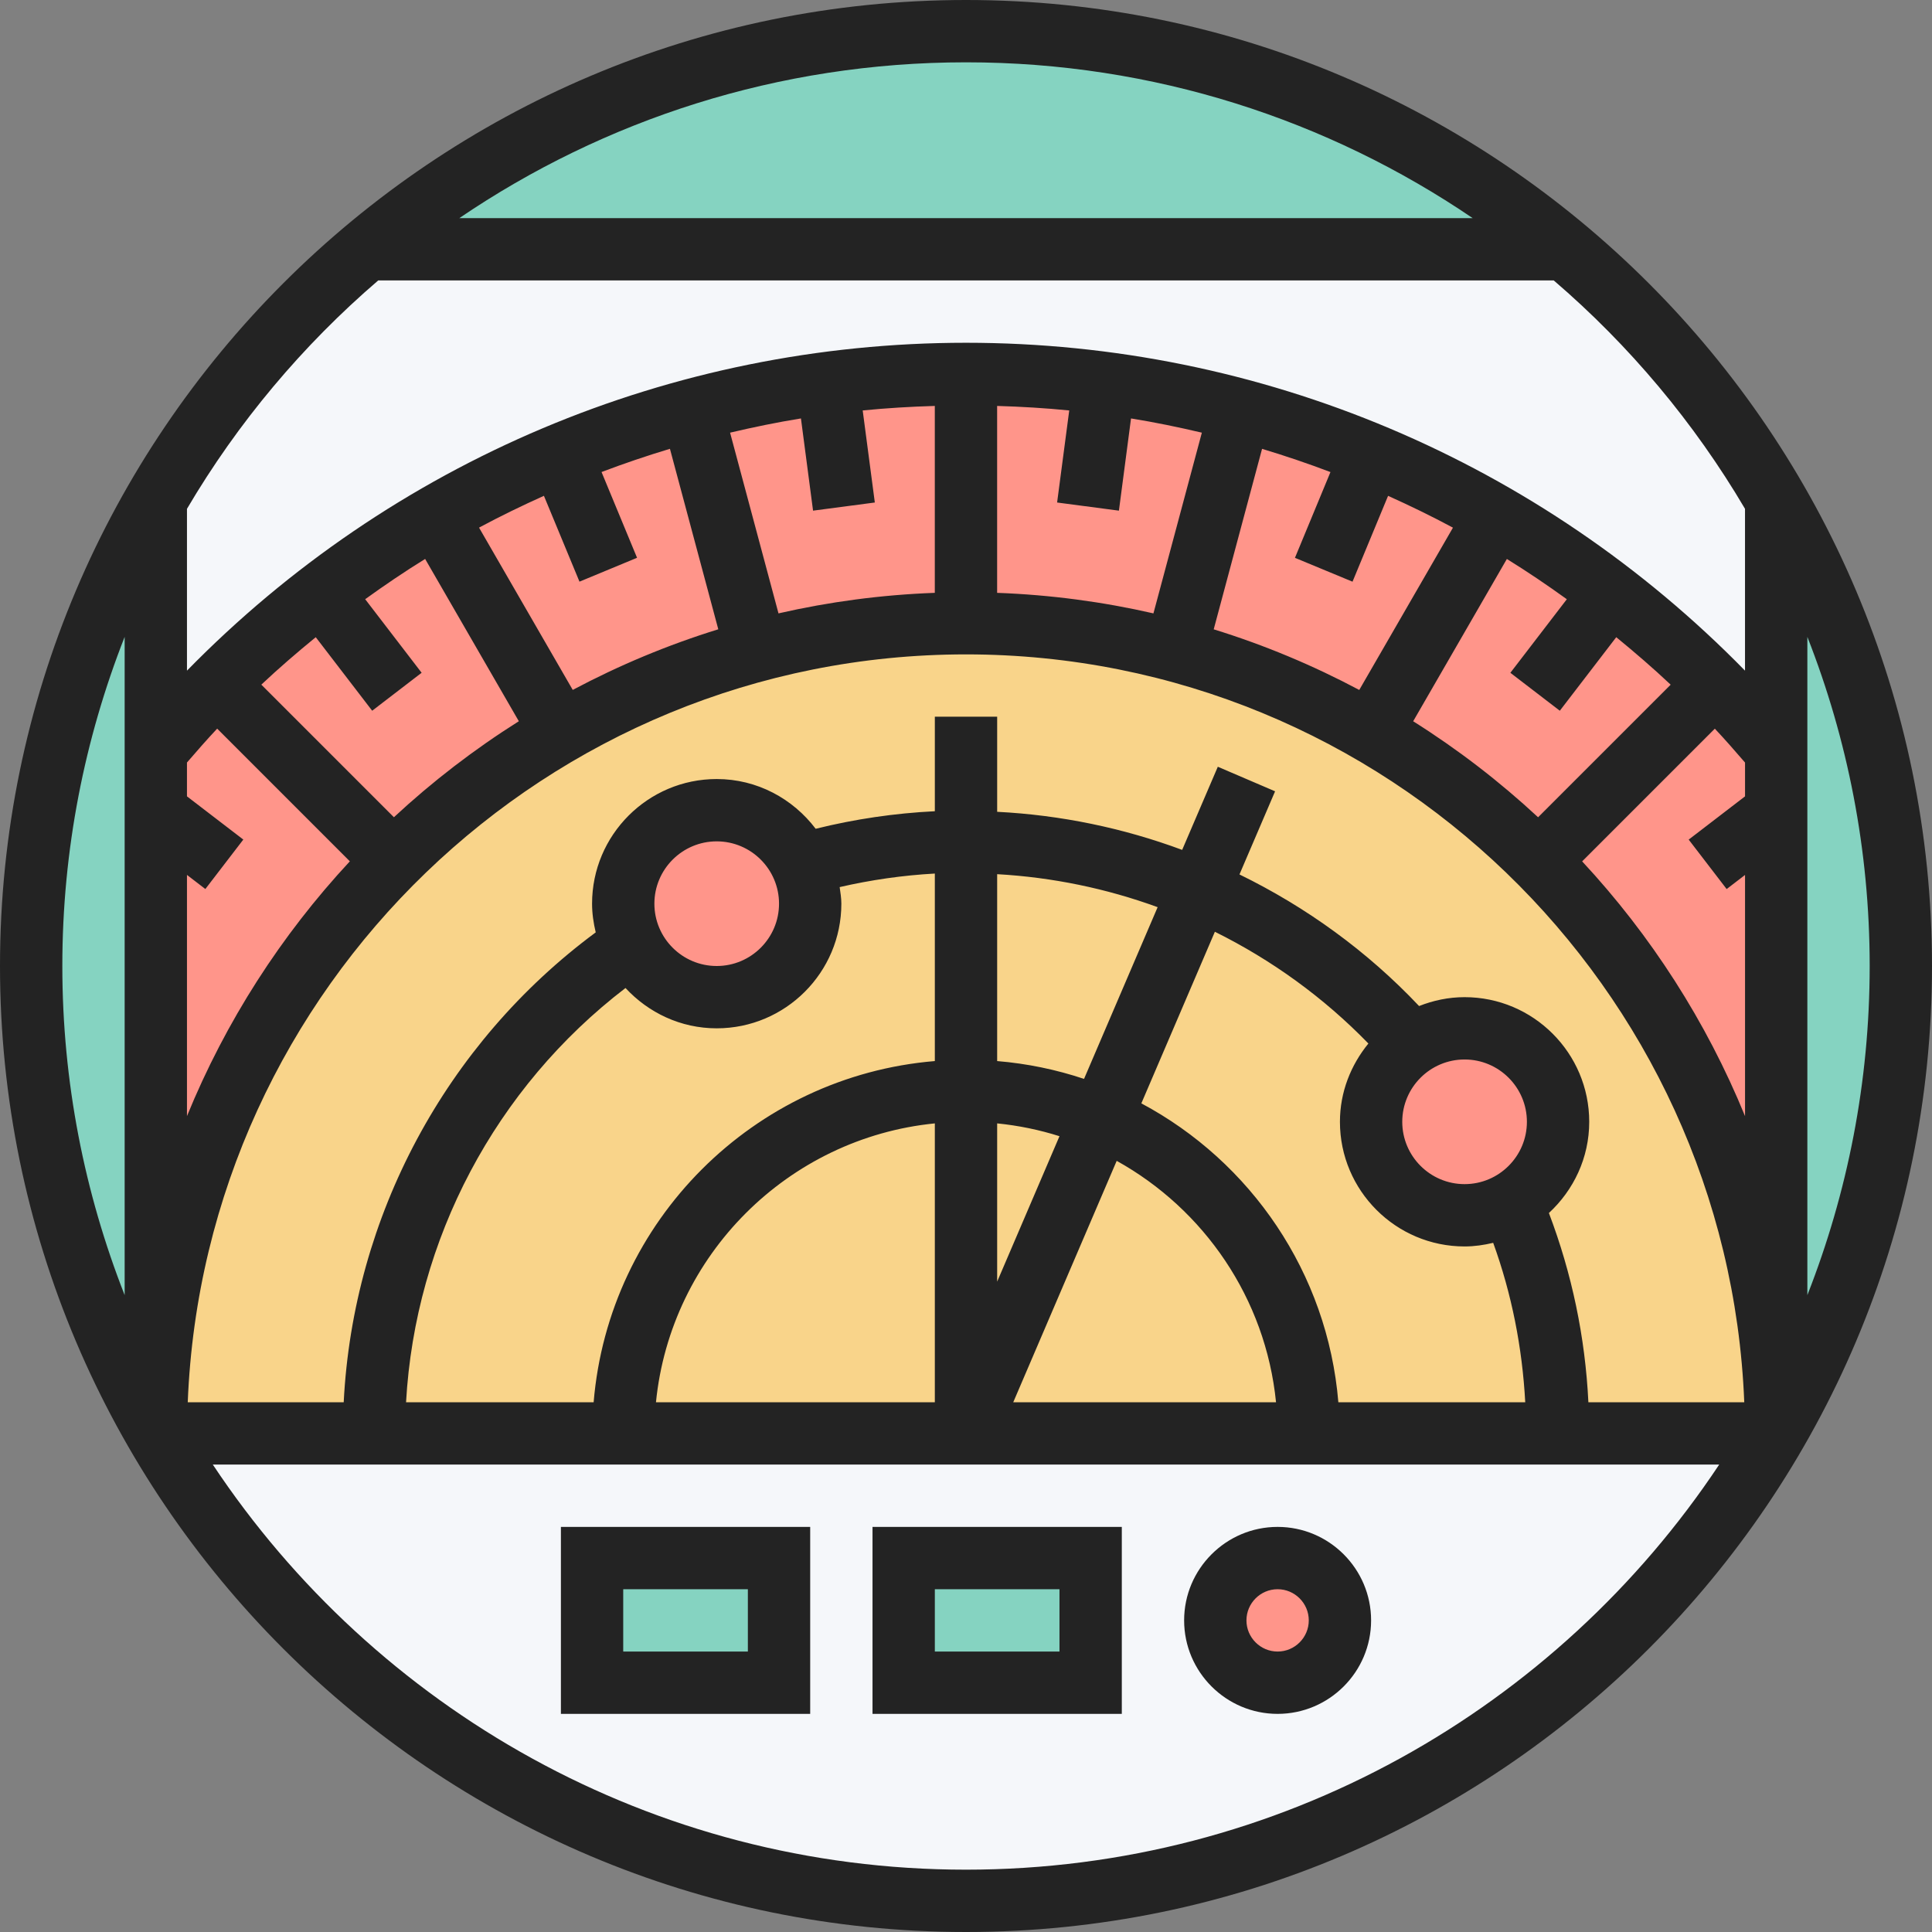 <svg height="496pt" viewBox="0 0 496 496" width="496pt" xmlns="http://www.w3.org/2000/svg"><rect x="0" y="0" width="496" height="496" fill="#808080" stroke="none"/><path d="m488 248c0 132.547-107.453 240-240 240s-240-107.453-240-240 107.453-240 240-240 240 107.453 240 240zm0 0" fill="#85d3c1"/><path d="m440.32 175.68c-8.398-8.398-17.281-16.238-26.719-23.441-9.363-7.199-19.281-13.84-29.602-19.84-20.398-11.758-42.398-20.957-65.602-27.199-11.359-3.039-22.957-5.359-34.879-6.879-11.598-1.52-23.441-2.32-35.52-2.32s-23.922.801-35.52 2.32c-11.922 1.52-23.52 3.84-34.879 6.879-23.203 6.242-45.203 15.441-65.602 27.199-10.32 6-20.238 12.641-29.602 19.84-9.438 7.203-18.32 15.043-26.719 23.441-5.441 5.441-10.719 11.121-15.68 17.039v174.883c.078-57.281 23.359-109.121 60.961-146.641 12.801-12.883 27.277-24 43.117-33.039 15.523-9.121 32.32-16.16 50.082-20.801 17.199-4.641 35.199-7.121 53.84-7.121s36.641 2.48 53.84 7.121c17.762 4.641 34.559 11.68 50.082 20.801 15.84 9.039 30.316 20.156 43.117 33.039 37.602 37.52 60.883 89.359 60.961 146.641v-174.883c-4.961-5.918-10.238-11.598-15.68-17.039zm0 0" fill="#ff958a"/><path d="m456 128.398v64.32c-4.961-5.918-10.238-11.598-15.68-17.039-8.398-8.398-17.281-16.238-26.719-23.441-9.363-7.199-19.281-13.84-29.602-19.84-20.398-11.758-42.398-20.957-65.602-27.199-11.359-3.039-22.957-5.359-34.879-6.879-11.598-1.52-23.441-2.32-35.52-2.32s-23.922.801-35.52 2.32c-11.922 1.52-23.52 3.84-34.879 6.879-23.203 6.242-45.203 15.441-65.602 27.199-10.32 6-20.238 12.641-29.602 19.84-9.438 7.203-18.32 15.043-26.719 23.441-5.441 5.441-10.719 11.121-15.68 17.039v-64.32c14.32-25.039 33.039-47.117 55.121-65.359l.879.961h304l.879-.961c22.082 18.242 40.801 40.32 55.121 65.359zm0 0" fill="#f5f7fa"/><path d="m400 368h55.762c-41.441 71.762-118.961 120-207.762 120s-166.32-48.238-207.762-120zm0 0" fill="#f5f7fa"/><path d="m395.039 220.961c-12.801-12.883-27.277-24-43.117-33.039-15.523-9.121-32.32-16.16-50.082-20.801-17.199-4.641-35.199-7.121-53.84-7.121s-36.641 2.48-53.84 7.121c-17.762 4.641-34.559 11.68-50.082 20.801-15.84 9.039-30.316 20.156-43.117 33.039-37.602 37.52-60.883 89.359-60.961 146.641 0 .16.078.32.238.398h415.523c.16-.078.238-.238.238-.398-.078-57.281-23.359-109.121-60.961-146.641zm-211.039-12.961c9.84 0 18.238 5.84 21.922 14.238 1.359 2.961 2.078 6.32 2.078 9.762 0 13.281-10.719 24-24 24-9.121 0-17.039-5.039-21.121-12.559-1.84-3.363-2.879-7.281-2.879-11.441 0-13.281 10.719-24 24-24zm204 100.801c-3.52 2-7.602 3.199-12 3.199-13.281 0-24-10.719-24-24 0-8.32 4.16-15.602 10.559-19.922 3.84-2.559 8.48-4.078 13.441-4.078 13.281 0 24 10.719 24 24 0 8.879-4.801 16.641-12 20.801zm0 0" fill="#f9d48a"/><path d="m388 308.801c-3.52 2-7.602 3.199-12 3.199-13.281 0-24-10.719-24-24 0-8.32 4.16-15.602 10.559-19.922 3.84-2.559 8.48-4.078 13.441-4.078 13.281 0 24 10.719 24 24 0 8.879-4.801 16.641-12 20.801zm0 0" fill="#ff958a"/><path d="m205.922 222.238c1.359 2.961 2.078 6.32 2.078 9.762 0 13.281-10.719 24-24 24-9.121 0-17.039-5.039-21.121-12.559-1.84-3.363-2.879-7.281-2.879-11.441 0-13.281 10.719-24 24-24 9.84 0 18.238 5.84 21.922 14.238zm0 0" fill="#ff958a"/><path d="m232 400h48v32h-48zm0 0" fill="#85d3c1"/><path d="m344 416c0 8.836-7.164 16-16 16s-16-7.164-16-16 7.164-16 16-16 16 7.164 16 16zm0 0" fill="#ff958a"/><path d="m152 400h48v32h-48zm0 0" fill="#85d3c1"/><g fill="#232323"><path d="m248 0c-136.742 0-248 111.258-248 248s111.258 248 248 248 248-111.258 248-248-111.258-248-248-248zm-64 264c17.648 0 32-14.352 32-32 0-1.457-.238-2.848-.434-4.258 8.008-1.84 16.176-3.023 24.434-3.477v48.141c-46.551 3.867-83.727 41.043-87.594 87.594h-48.16c2.348-41.832 22.961-80.793 56.34-106.352 5.848 6.32 14.141 10.352 23.414 10.352zm-16-32c0-8.824 7.176-16 16-16s16 7.176 16 16-7.176 16-16 16-16-7.176-16-16zm88 56.406c5.52.555 10.871 1.664 16 3.289l-16 37.336zm0-16v-47.98c14.168.797 28.023 3.664 41.199 8.469l-18.895 44.09c-7.105-2.375-14.57-3.938-22.305-4.578zm-16 16v71.594h-71.594c3.762-37.734 33.859-67.832 71.594-71.594zm46.688 9.617c22.402 12.434 38.242 35.281 40.906 61.977h-67.465zm56.906 61.977c-2.77-33.266-22.516-61.762-50.578-76.734l18.879-44.059c14.562 7.227 27.922 16.855 39.41 28.695-4.496 5.512-7.305 12.449-7.305 20.098 0 17.648 14.352 32 32 32 2.535 0 4.977-.367 7.344-.93 4.762 13.145 7.465 26.852 8.23 40.93zm32.406-56c-8.824 0-16-7.176-16-16s7.176-16 16-16 16 7.176 16 16-7.176 16-16 16zm31.785 56c-.816-16.762-4.234-33.023-10.137-48.586 6.328-5.855 10.352-14.141 10.352-23.414 0-17.648-14.352-32-32-32-4.129 0-8.055.848-11.68 2.281-13.305-14.09-28.984-25.418-46.113-33.785l9.145-21.344-14.703-6.305-9.152 21.344c-15.16-5.625-31.145-8.945-47.496-9.777v-24.414h-16v24.266c-10.352.512-20.586 2.023-30.594 4.504-5.848-7.707-15.008-12.77-25.406-12.77-17.648 0-32 14.352-32 32 0 2.543.375 4.992.938 7.367-38.547 28.535-62.289 72.945-64.699 120.633h-40.039c4.227-106.586 92.199-192 199.801-192s195.574 85.414 199.801 192zm-326.723-196.414 14.488 18.879 12.695-9.746-14.492-18.887c5.023-3.625 10.141-7.09 15.391-10.336l24.055 41.664c-11.457 7.223-22.191 15.473-32.07 24.648l-34.039-34.039c4.512-4.25 9.199-8.281 13.973-12.184zm58.578-36.297 9.129 22.039 14.781-6.129-9.117-22.016c5.773-2.191 11.629-4.176 17.559-5.961l12.414 46.336c-13.023 4.027-25.512 9.266-37.367 15.562l-24.055-41.664c5.449-2.93 11.016-5.625 16.656-8.168zm65.984-19.863 3.109 23.672 15.859-2.09-3.113-23.633c6.129-.613 12.305-.977 18.512-1.16v47.984c-13.746.504-27.152 2.305-40.129 5.273l-12.43-46.395c6.016-1.414 12.07-2.664 18.191-3.652zm81.633 23.672 3.109-23.672c6.121.988 12.176 2.238 18.184 3.652l-12.43 46.395c-12.977-2.969-26.387-4.77-40.129-5.273v-47.984c6.199.184 12.375.547 18.512 1.16l-3.113 23.633zm59.973 18.238 9.129-22.039c5.641 2.535 11.199 5.238 16.656 8.168l-24.055 41.664c-11.848-6.297-24.336-11.535-37.367-15.562l12.414-46.336c5.93 1.785 11.785 3.77 17.559 5.961l-9.117 22.016zm53.219 33.129 14.488-18.879c4.773 3.902 9.453 7.934 13.973 12.191l-34.039 34.039c-9.879-9.176-20.613-17.434-32.07-24.648l24.055-41.664c5.25 3.25 10.367 6.711 15.391 10.336l-14.492 18.887zm47.551 21.984-14.465 11.102 9.746 12.695 4.719-3.621v61.918c-9.945-24.328-24.191-46.445-41.816-65.406l34.062-34.066c2.656 2.816 5.211 5.754 7.754 8.699zm-392.246-17.387 34.062 34.066c-17.625 18.961-31.871 41.078-41.816 65.406v-61.918l4.719 3.621 9.746-12.695-14.465-11.094v-8.688c2.543-2.945 5.098-5.875 7.754-8.699zm408.246-23.559c10.289 26.207 16 54.688 16 84.496s-5.711 58.297-16 84.496zm-85.922-107.504h-260.156c37.125-25.23 81.902-40 130.078-40s92.953 14.77 130.078 40zm-280.98 16h301.797c19.418 16.664 36.043 36.465 49.098 58.633v41.543c-52.535-53.688-124.281-84.176-199.992-84.176s-147.457 30.488-200 84.176v-41.543c13.055-22.168 29.688-41.969 49.098-58.633zm-65.098 91.504v168.992c-10.289-26.199-16-54.688-16-84.496s5.711-58.297 16-84.496zm216 316.496c-80.641 0-151.777-41.383-193.367-104h386.734c-41.59 62.617-112.727 104-193.367 104zm0 0"/><path d="m328 392c-13.23 0-24 10.77-24 24s10.77 24 24 24 24-10.77 24-24-10.77-24-24-24zm0 32c-4.406 0-8-3.594-8-8s3.594-8 8-8 8 3.594 8 8-3.594 8-8 8zm0 0"/><path d="m224 440h64v-48h-64zm16-32h32v16h-32zm0 0"/><path d="m144 440h64v-48h-64zm16-32h32v16h-32zm0 0"/></g></svg>